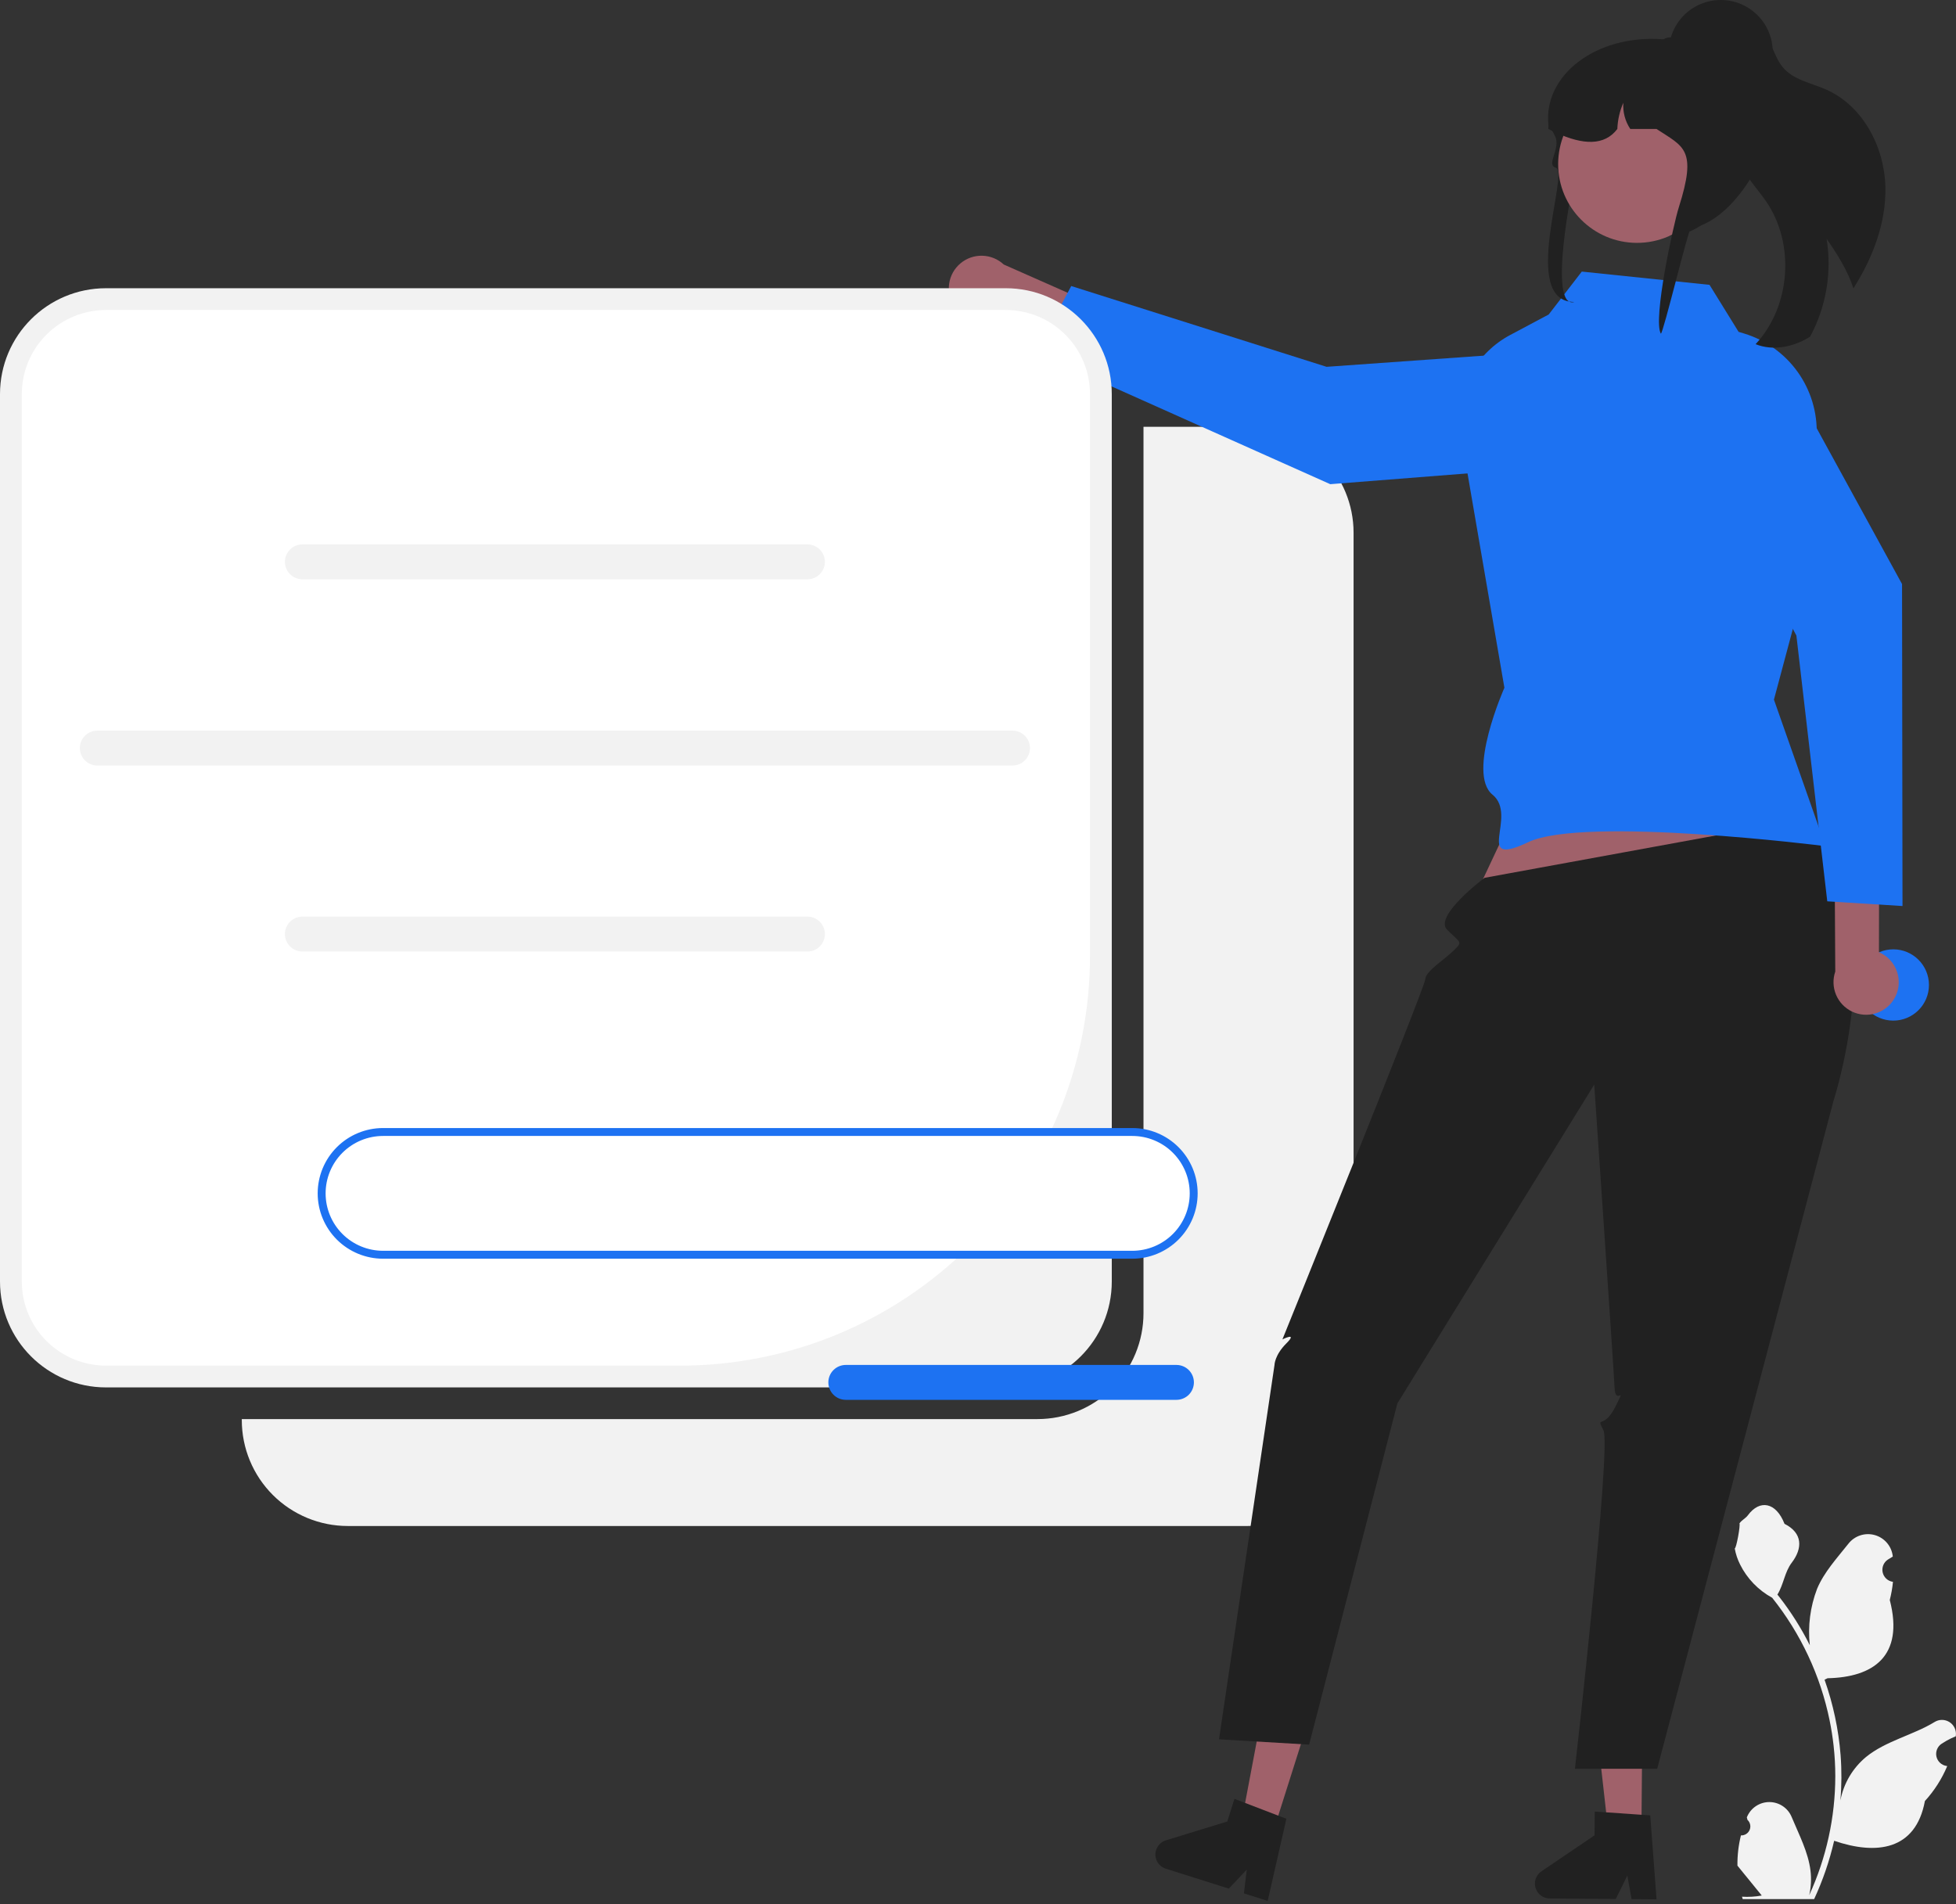 <svg width="379" height="369" viewBox="0 0 379 369" fill="none" xmlns="http://www.w3.org/2000/svg">
<rect x="0" y="0" width="379" height="369" fill="#333333" stroke="none"/>
<g clip-path="url(#clip0_875_4113)">
<path d="M241.732 82.716H221.567V254.495C221.567 257.19 221.035 259.859 220.003 262.349C218.971 264.839 217.458 267.101 215.55 269.007C213.643 270.913 211.379 272.424 208.886 273.456C206.394 274.487 203.723 275.018 201.026 275.018H46.851V275.214C46.851 277.909 47.382 280.578 48.414 283.068C49.447 285.558 50.96 287.821 52.867 289.726C54.774 291.632 57.039 293.144 59.531 294.175C62.023 295.207 64.694 295.738 67.391 295.738H241.732C244.43 295.738 247.101 295.207 249.593 294.175C252.085 293.144 254.349 291.632 256.257 289.726C258.164 287.821 259.677 285.558 260.709 283.068C261.742 280.578 262.273 277.909 262.273 275.214V103.24C262.273 97.796 260.109 92.576 256.257 88.727C252.404 84.879 247.18 82.716 241.732 82.716Z" fill="#F2F2F2"/>
<path d="M337.327 355.699C337.684 355.715 338.037 355.621 338.339 355.43C338.641 355.239 338.877 354.96 339.015 354.631C339.153 354.301 339.186 353.938 339.11 353.589C339.034 353.24 338.852 352.923 338.59 352.68L338.471 352.206C338.486 352.168 338.502 352.13 338.518 352.092C338.878 351.243 339.48 350.52 340.25 350.012C341.02 349.504 341.923 349.235 342.846 349.239C343.768 349.242 344.669 349.518 345.435 350.031C346.201 350.545 346.799 351.273 347.152 352.124C348.564 355.522 350.362 358.926 350.805 362.519C351 364.107 350.917 365.717 350.562 367.277C353.878 360.049 355.601 352.192 355.612 344.24C355.612 342.244 355.501 340.25 355.279 338.267C355.096 336.641 354.841 335.027 354.515 333.425C352.738 324.729 348.921 316.579 343.379 309.643C340.696 308.181 338.527 305.932 337.163 303.2C336.669 302.218 336.319 301.169 336.126 300.087C336.429 300.127 337.267 295.522 337.039 295.24C337.46 294.6 338.215 294.282 338.676 293.659C340.966 290.556 344.122 291.097 345.77 295.314C349.289 297.089 349.323 300.032 347.164 302.863C345.79 304.664 345.601 307.101 344.395 309.029C344.519 309.187 344.648 309.341 344.772 309.5C347.04 312.412 349.015 315.54 350.672 318.838C350.269 315.143 350.75 311.406 352.075 307.933C353.417 304.697 355.934 301.971 358.15 299.173C358.736 298.422 359.532 297.861 360.438 297.561C361.343 297.262 362.317 297.237 363.236 297.49C364.155 297.743 364.979 298.263 365.603 298.984C366.226 299.705 366.622 300.594 366.74 301.54C366.745 301.581 366.749 301.622 366.753 301.663C366.424 301.849 366.102 302.046 365.787 302.254C365.391 302.519 365.084 302.896 364.906 303.338C364.729 303.78 364.689 304.265 364.792 304.729C364.895 305.194 365.136 305.617 365.484 305.942C365.831 306.268 366.269 306.48 366.74 306.553L366.788 306.56C366.671 307.746 366.463 308.921 366.168 310.075C369.011 321.06 362.873 325.062 354.108 325.241C353.915 325.34 353.726 325.44 353.533 325.534C355.197 330.246 356.241 335.154 356.638 340.136C356.863 343.074 356.85 346.027 356.599 348.963L356.614 348.859C357.249 345.594 358.992 342.647 361.549 340.517C365.348 337.4 370.714 336.252 374.812 333.746C375.248 333.466 375.754 333.317 376.272 333.316C376.789 333.315 377.296 333.461 377.733 333.738C378.17 334.016 378.519 334.412 378.737 334.881C378.956 335.349 379.036 335.871 378.968 336.383L378.952 336.493C378.341 336.741 377.746 337.028 377.171 337.35C376.842 337.536 376.519 337.733 376.204 337.941C375.808 338.205 375.501 338.583 375.324 339.025C375.146 339.466 375.106 339.951 375.209 340.416C375.312 340.881 375.553 341.303 375.901 341.629C376.249 341.954 376.686 342.167 377.157 342.24L377.205 342.247C377.24 342.252 377.27 342.257 377.305 342.262C376.261 344.752 374.796 347.044 372.974 349.038C371.196 358.628 363.561 359.538 355.393 356.745H355.388C354.492 360.636 353.194 364.423 351.514 368.046H337.674C337.624 367.892 337.579 367.733 337.535 367.58C338.816 367.66 340.102 367.584 341.364 367.352C340.338 366.093 339.311 364.824 338.284 363.565C338.261 363.541 338.239 363.517 338.219 363.491C337.698 362.846 337.173 362.207 336.652 361.563L336.651 361.562C336.624 359.587 336.851 357.616 337.327 355.699Z" fill="#F2F2F2"/>
<path d="M184.887 59.35C185.392 60.115 186.058 60.761 186.838 61.244C187.617 61.726 188.493 62.034 189.403 62.145C190.314 62.257 191.238 62.169 192.111 61.889C192.984 61.608 193.786 61.141 194.461 60.521L223.236 73.492L228.784 66.422L194.495 51.265C193.365 50.208 191.886 49.601 190.338 49.56C188.79 49.52 187.281 50.047 186.097 51.044C184.913 52.04 184.135 53.436 183.912 54.967C183.689 56.498 184.036 58.057 184.887 59.35Z" fill="#A0616A"/>
<path d="M308.376 67.438L311.23 83.597C311.363 84.35 311.337 85.124 311.153 85.867C310.97 86.61 310.632 87.307 310.163 87.912C309.694 88.517 309.104 89.018 308.43 89.382C307.756 89.746 307.013 89.964 306.249 90.024L257.756 93.835L200.754 68.345L207.562 55.432L257.045 71.089L308.376 67.438Z" fill="#1D72F2"/>
<path d="M194.881 55.858H20.541C9.196 55.858 0 65.046 0 76.381V248.356C0 259.691 9.196 268.879 20.541 268.879H194.881C206.226 268.879 215.422 259.691 215.422 248.356V76.381C215.422 65.046 206.226 55.858 194.881 55.858Z" fill="#F2F2F2"/>
<path d="M20.541 60.078C18.398 60.078 16.276 60.5 14.297 61.319C12.317 62.138 10.518 63.339 9.003 64.853C7.488 66.367 6.286 68.164 5.466 70.142C4.646 72.12 4.224 74.24 4.224 76.381V248.356C4.224 252.679 5.943 256.826 9.003 259.883C12.063 262.941 16.213 264.658 20.541 264.658H131.809C142.235 264.658 152.558 262.607 162.19 258.62C171.822 254.634 180.573 248.791 187.945 241.426C195.317 234.06 201.165 225.316 205.155 215.692C209.144 206.068 211.198 195.754 211.198 185.337V76.381C211.198 74.24 210.776 72.12 209.956 70.142C209.136 68.164 207.934 66.367 206.419 64.853C204.904 63.339 203.105 62.138 201.125 61.319C199.146 60.5 197.024 60.078 194.881 60.078H20.541Z" fill="white"/>
<path d="M156.447 112.27H58.594C57.696 112.27 56.834 111.913 56.2 111.279C55.565 110.645 55.208 109.784 55.208 108.887C55.208 107.99 55.565 107.13 56.2 106.495C56.834 105.861 57.696 105.504 58.594 105.504H156.447C157.345 105.504 158.206 105.861 158.841 106.495C159.476 107.13 159.833 107.99 159.833 108.887C159.833 109.784 159.476 110.645 158.841 111.279C158.206 111.913 157.345 112.27 156.447 112.27Z" fill="#F2F2F2"/>
<path d="M156.447 184.405H58.594C57.696 184.405 56.834 184.048 56.2 183.414C55.565 182.779 55.208 181.919 55.208 181.022C55.208 180.125 55.565 179.264 56.2 178.63C56.834 177.996 57.696 177.639 58.594 177.639H156.447C157.345 177.639 158.206 177.996 158.841 178.63C159.476 179.264 159.833 180.125 159.833 181.022C159.833 181.919 159.476 182.779 158.841 183.414C158.206 184.048 157.345 184.405 156.447 184.405Z" fill="#F2F2F2"/>
<path d="M196.184 148.361H18.857C17.959 148.361 17.098 148.005 16.463 147.37C15.828 146.736 15.472 145.876 15.472 144.978C15.472 144.081 15.828 143.221 16.463 142.586C17.098 141.952 17.959 141.596 18.857 141.596H196.184C197.082 141.596 197.943 141.952 198.578 142.586C199.213 143.221 199.569 144.081 199.569 144.978C199.569 145.876 199.213 146.736 198.578 147.37C197.943 148.005 197.082 148.361 196.184 148.361Z" fill="#F2F2F2"/>
<path d="M302.249 138.658L284.584 176.26L352.538 169.384L338.353 133.286L302.249 138.658Z" fill="#A0616A"/>
<path d="M318.048 354.782L311.605 354.727L308.753 329.318L318.261 329.398L318.048 354.782Z" fill="#A0616A"/>
<path d="M297.41 365.018C297.405 365.781 297.702 366.515 298.237 367.06C298.773 367.604 299.502 367.914 300.266 367.921L313.076 368.028L315.319 363.486L316.142 368.051L320.976 368.095L319.755 351.813L318.074 351.702L311.214 351.229L309.002 351.081L308.963 355.688L298.672 362.661C298.287 362.923 297.971 363.274 297.751 363.684C297.531 364.095 297.414 364.552 297.41 365.018Z" fill="#212121"/>
<path d="M246.747 354.81L240.604 352.867L245.349 327.742L254.416 330.61L246.747 354.81Z" fill="#A0616A"/>
<path d="M224.01 358.537C223.78 359.265 223.849 360.054 224.2 360.731C224.552 361.409 225.158 361.919 225.886 362.151L238.099 366.013L241.578 362.33L241.023 366.935L245.631 368.396L249.252 352.475L247.677 351.875L241.26 349.409L239.188 348.618L237.796 353.01L225.909 356.655C225.464 356.792 225.059 357.035 224.728 357.362C224.397 357.69 224.151 358.093 224.01 358.537Z" fill="#212121"/>
<path d="M349.444 158.81L287.657 170.121C287.657 170.121 277.746 177.528 280.397 180.181C283.048 182.834 283.46 182.423 281.718 184.163C279.976 185.903 276.21 188.23 276.173 189.752C276.136 191.275 248.486 259.573 248.486 259.573C248.486 259.573 251.559 258.038 249.255 260.34C246.95 262.643 246.95 264.545 246.95 264.545L236.198 337.08L253.66 338.107L270.76 271.978L308.9 210.2C308.9 210.2 312.685 265.29 312.843 268.955C313.002 272.619 315.306 268.014 313.002 272.619C310.698 277.223 309.162 274.154 310.698 277.223C312.234 280.293 305.165 342.785 305.165 342.785H321.104L355.289 213.256C355.289 213.256 367.452 176.225 349.444 158.81Z" fill="#212121"/>
<path d="M331.242 55.202L306.492 52.633L300.079 60.951L292.609 64.926C289.448 66.608 286.839 69.165 285.093 72.29C283.348 75.415 282.54 78.976 282.767 82.547L291.497 133.287C291.497 133.287 284.123 149.877 289.193 154.006C294.263 158.135 285.273 168.362 296.105 163.215C306.937 158.068 353.708 163.982 353.708 163.982L343.724 135.589L351.183 107.688L352.004 84.294C352.157 79.922 350.859 75.623 348.311 72.066C345.763 68.508 342.109 65.893 337.918 64.628L336.875 64.313L331.242 55.202Z" fill="#1D72F2"/>
<path d="M365.316 36.244C365.478 43.215 362.871 49.964 359.125 55.892C358.013 52.431 356.012 49.281 353.926 46.279C354.977 52.774 353.857 59.435 350.738 65.23C350.628 65.309 350.514 65.382 350.397 65.449C347.344 67.284 343.474 68.027 340.171 66.701C346.995 59.352 347.863 47.176 342.142 38.933C340.523 36.594 338.428 34.525 337.425 31.863C335.841 27.616 337.363 22.94 338.324 18.512C339.222 14.39 339.379 9.486 336.612 6.466C336.908 6.044 337.31 5.708 337.779 5.492C338.247 5.277 338.764 5.19 339.277 5.24C340.983 5.481 342.225 6.962 343.016 8.488C343.807 10.014 344.329 11.706 345.431 13.024C347.473 15.491 350.949 16.075 353.879 17.375C360.974 20.532 365.146 28.488 365.316 36.244Z" fill="#212121"/>
<path d="M366.847 197.794C370.665 197.794 373.76 194.702 373.76 190.888C373.76 187.073 370.665 183.981 366.847 183.981C363.03 183.981 359.935 187.073 359.935 190.888C359.935 194.702 363.03 197.794 366.847 197.794Z" fill="#1D72F2"/>
<path d="M305.594 32.259C306 30.841 303.205 39.508 304.554 39.664C310.695 40.368 319.126 44.033 323.404 45.743C323.597 45.721 323.789 45.698 323.976 45.67C324.435 45.62 324.883 45.547 325.325 45.464C335.285 43.581 339.116 28.293 339.116 28.153C339.116 27.466 337.465 8.59 334.864 8.311C334.181 8.237 333.495 8.2 332.808 8.199H326.354C325.019 7.912 323.665 7.716 322.303 7.612H322.292C309.3 6.624 299.056 14.535 300.014 24.163C300.019 24.174 300.031 24.185 300.036 24.196C300.314 24.61 300.558 25.001 300.773 25.375C300.983 25.727 301.158 26.062 301.311 26.381C302.495 28.839 299.452 31.933 301.47 32.51C304.154 33.278 294.41 58.52 305.035 58.52C299.867 59.988 304.476 36.17 305.594 32.259Z" fill="#212121"/>
<path d="M317.192 47.069C325.63 47.069 332.471 40.235 332.471 31.803C332.471 23.372 325.63 16.537 317.192 16.537C308.753 16.537 301.913 23.372 301.913 31.803C301.913 40.235 308.753 47.069 317.192 47.069Z" fill="#A0616A"/>
<path d="M300.014 24.995C300.269 25.129 300.518 25.252 300.773 25.375C301.039 25.504 301.306 25.632 301.572 25.75C306.688 28.068 310.853 28.325 313.38 24.995C313.447 23.243 313.841 21.519 314.541 19.911C314.417 21.708 314.891 23.495 315.89 24.995H320.977C326.218 28.471 328.91 28.834 325.272 40.243C324.258 43.423 320.225 61.923 321.812 64.666C322.271 64.616 327.153 44.353 327.595 44.269C337.556 42.386 343.884 25.99 343.074 25.062C343.078 22.425 342.471 19.822 341.301 17.458C339.82 14.463 337.512 11.954 334.649 10.228C332.943 9.401 331.164 8.733 329.334 8.233C329.289 8.222 329.249 8.21 329.204 8.199C328.643 8.048 328.071 7.909 327.499 7.791C326.317 7.542 325.121 7.361 323.918 7.249C323.833 7.244 323.748 7.238 323.669 7.238C323.188 7.239 322.717 7.369 322.303 7.613C322.298 7.613 322.298 7.618 322.292 7.618C321.996 7.791 321.738 8.021 321.533 8.294C321.171 8.755 320.975 9.324 320.977 9.909H315.312C315.102 9.909 314.892 9.915 314.683 9.926C310.901 10.055 307.304 11.589 304.595 14.229C301.886 16.868 300.261 20.422 300.037 24.196C300.02 24.465 300.014 24.727 300.014 24.995Z" fill="#212121"/>
<path d="M333.421 20.115C338.98 20.115 343.487 15.612 343.487 10.057C343.487 4.503 338.98 0 333.421 0C327.861 0 323.355 4.503 323.355 10.057C323.355 15.612 327.861 20.115 333.421 20.115Z" fill="#212121"/>
<path d="M366.925 193.736C367.416 192.962 367.733 192.09 367.854 191.182C367.975 190.273 367.898 189.349 367.626 188.474C367.355 187.598 366.896 186.792 366.282 186.111C365.668 185.43 364.914 184.891 364.07 184.53L364.12 152.989L355.392 150.83L355.607 188.292C355.104 189.755 355.157 191.352 355.754 192.779C356.351 194.207 357.451 195.366 358.846 196.037C360.241 196.708 361.834 196.844 363.323 196.42C364.812 195.996 366.094 195.041 366.925 193.736Z" fill="#A0616A"/>
<path d="M323.703 77.873L337.285 68.65C337.919 68.22 338.635 67.927 339.389 67.79C340.143 67.652 340.917 67.674 341.662 67.854C342.406 68.033 343.105 68.366 343.714 68.831C344.322 69.297 344.826 69.884 345.194 70.555L368.546 113.191L368.635 175.588L354.056 174.675L348.071 123.16L323.703 77.873Z" fill="#1D72F2"/>
<path d="M219.389 219.381H74.228C71.071 219.381 68.043 220.634 65.81 222.865C63.578 225.095 62.324 228.121 62.324 231.275C62.324 234.43 63.578 237.456 65.81 239.686C68.043 241.917 71.071 243.17 74.228 243.17H219.389C222.546 243.17 225.574 241.917 227.806 239.686C230.039 237.456 231.293 234.43 231.293 231.275C231.293 228.121 230.039 225.095 227.806 222.865C225.574 220.634 222.546 219.381 219.389 219.381Z" fill="white"/>
<path d="M219.388 243.937H74.228C70.867 243.937 67.644 242.603 65.267 240.229C62.891 237.854 61.555 234.633 61.555 231.275C61.555 227.917 62.891 224.696 65.267 222.322C67.644 219.947 70.867 218.613 74.228 218.613H219.388C222.75 218.613 225.973 219.947 228.349 222.322C230.726 224.696 232.061 227.917 232.061 231.275C232.061 234.633 230.726 237.854 228.349 240.229C225.973 242.603 222.75 243.937 219.388 243.937ZM74.228 220.148C71.275 220.148 68.442 221.32 66.353 223.407C64.265 225.494 63.092 228.324 63.092 231.275C63.092 234.226 64.265 237.057 66.353 239.143C68.442 241.23 71.275 242.402 74.228 242.402H219.388C222.342 242.402 225.175 241.23 227.263 239.143C229.352 237.057 230.525 234.226 230.525 231.275C230.525 228.324 229.352 225.494 227.263 223.407C225.175 221.32 222.342 220.148 219.388 220.148H74.228Z" fill="#1D72F2"/>
<path d="M227.948 271.289H163.888C162.99 271.289 162.129 270.933 161.494 270.299C160.859 269.664 160.503 268.804 160.503 267.907C160.503 267.009 160.859 266.149 161.494 265.515C162.129 264.88 162.99 264.524 163.888 264.524H227.948C228.846 264.524 229.707 264.88 230.342 265.515C230.977 266.149 231.334 267.009 231.334 267.907C231.334 268.804 230.977 269.664 230.342 270.299C229.707 270.933 228.846 271.289 227.948 271.289Z" fill="#1D72F2"/>
</g>
<defs>
<clipPath id="clip0_875_4113">
<rect width="379" height="369" fill="white"/>
</clipPath>
</defs>
</svg>
